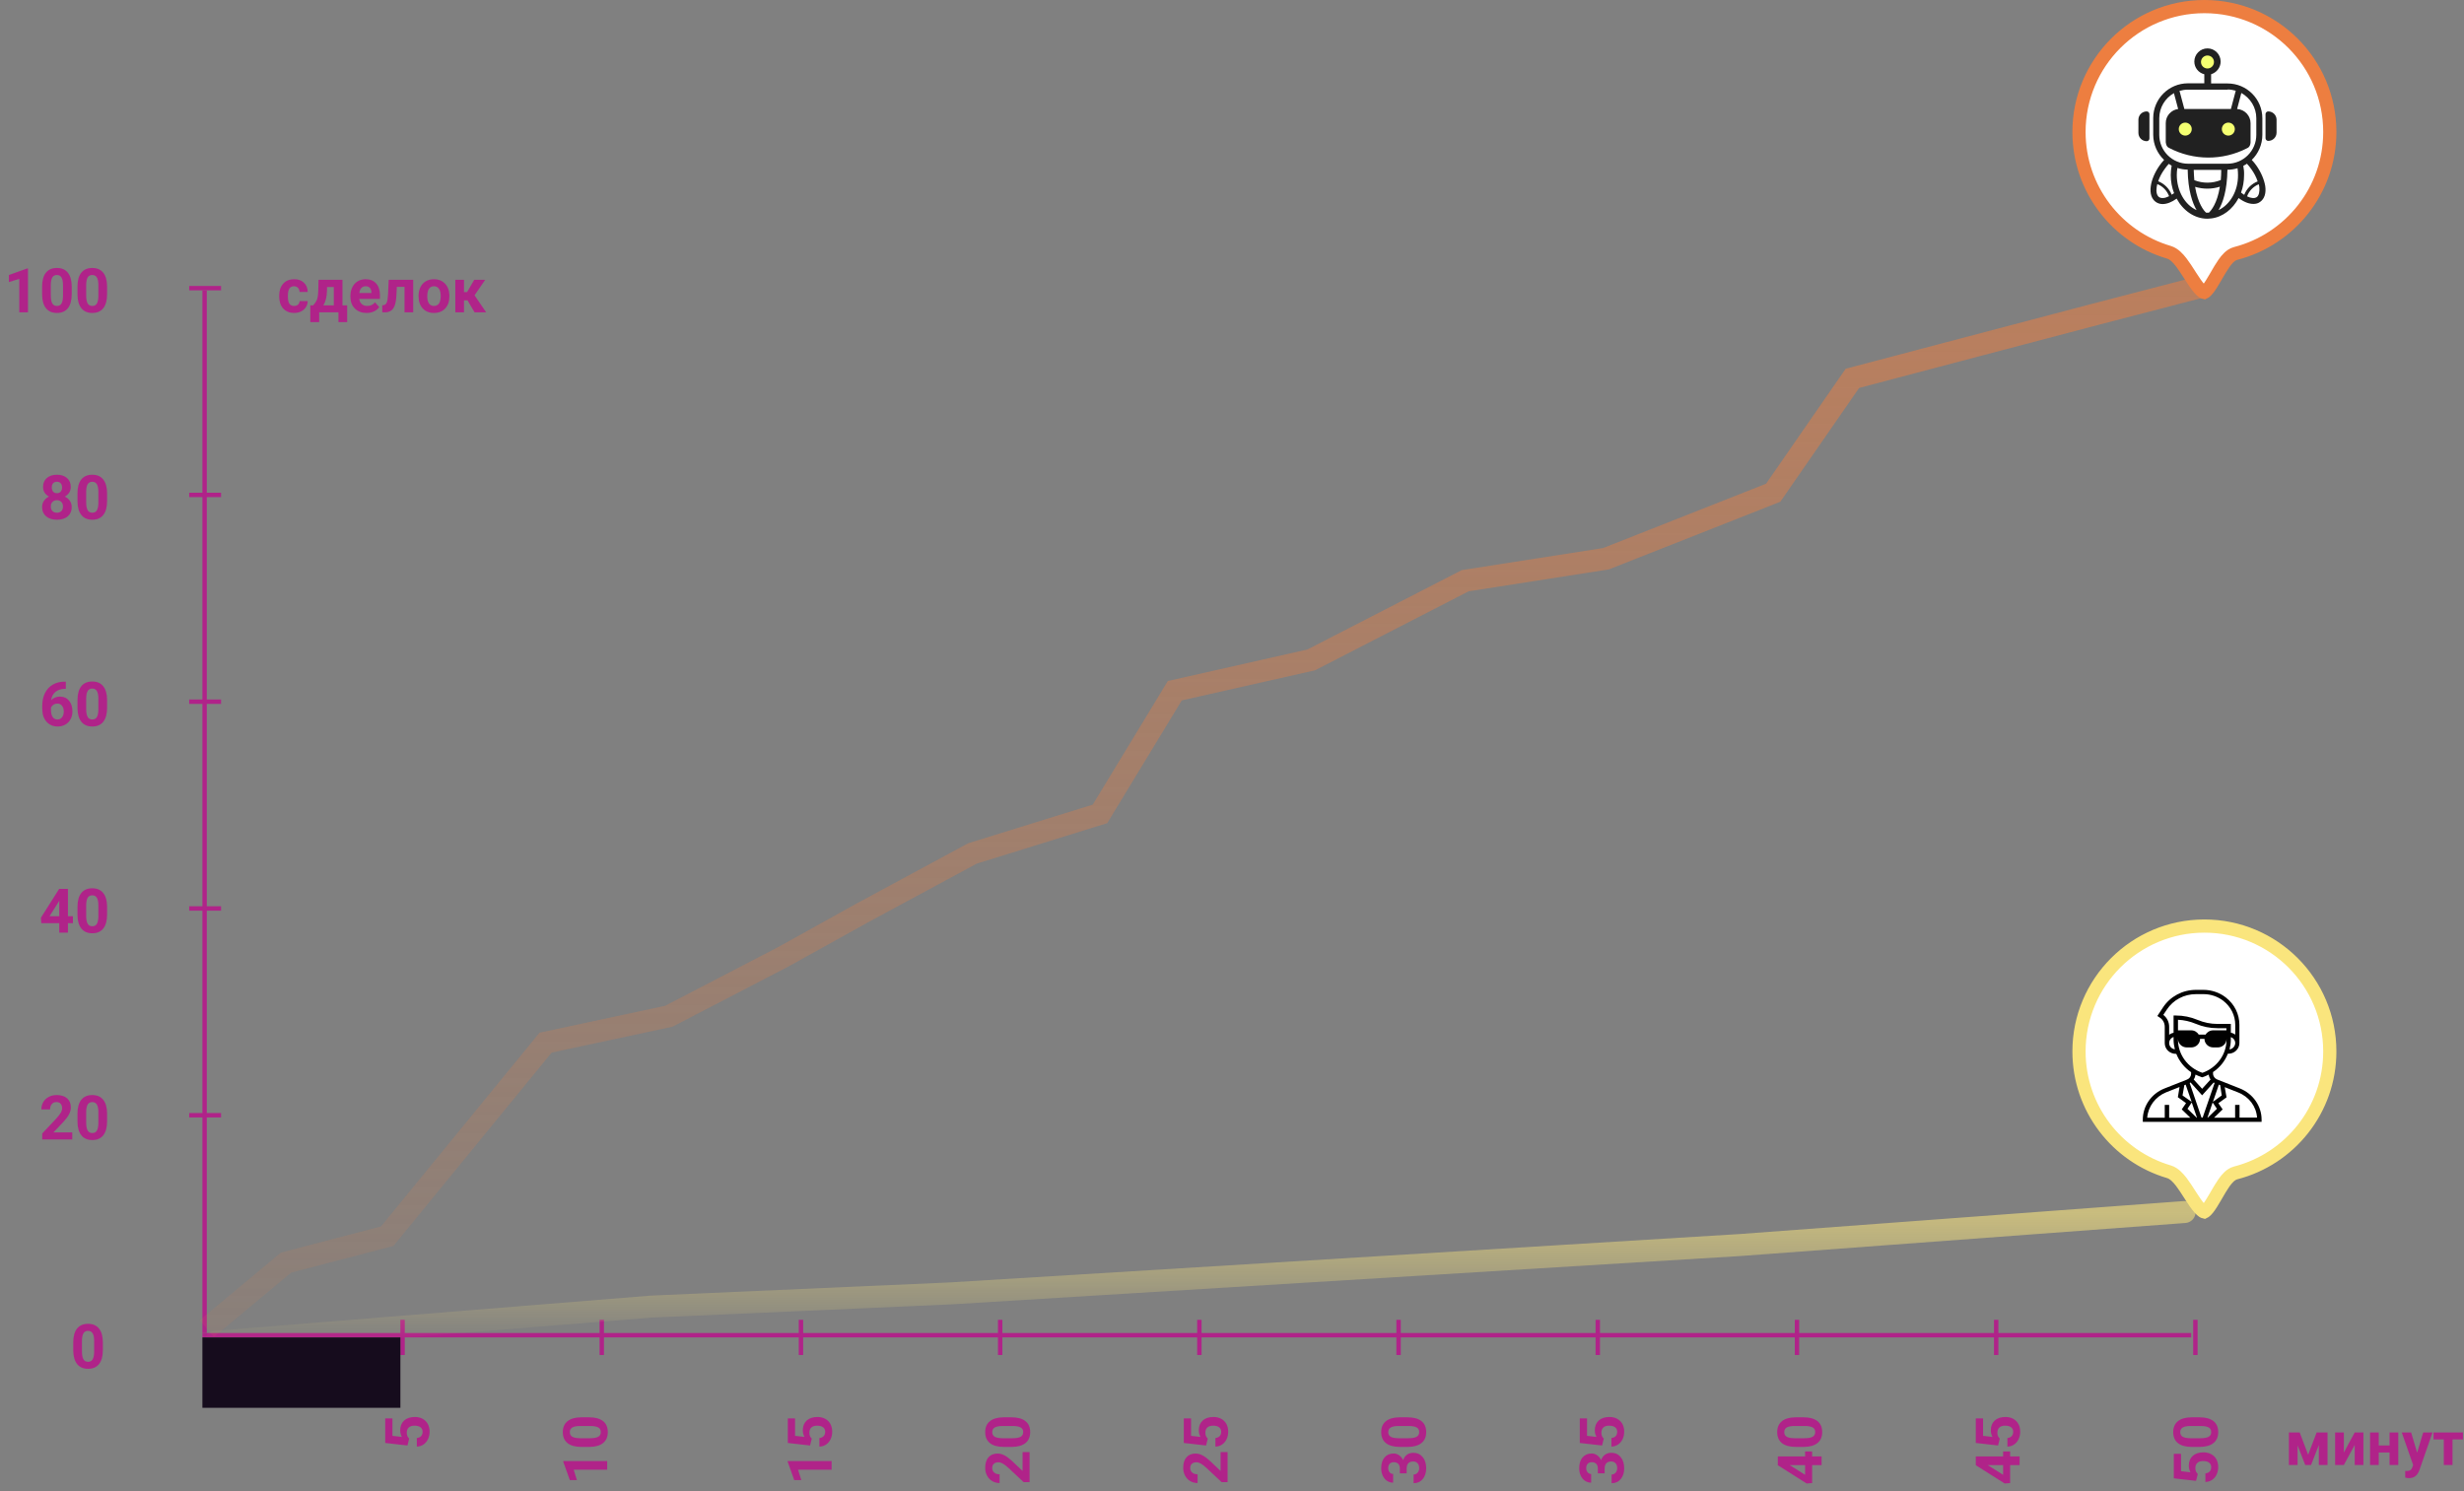 <svg width="560" height="339" viewBox="0 0 560 339" fill="none" xmlns="http://www.w3.org/2000/svg">
<rect x="0" y="0" width="560" height="339" fill="#808080" stroke="none"/>
<line x1="498" y1="303.5" x2="46" y2="303.5" stroke="#B02389"/>
<line x1="46.5" y1="66" x2="46.5" y2="303" stroke="#B02389"/>
<line x1="91.49" y1="300" x2="91.49" y2="308" stroke="#B02389"/>
<line x1="43" y1="253.5" x2="50.244" y2="253.5" stroke="#B02389"/>
<line x1="43" y1="206.5" x2="50.244" y2="206.5" stroke="#B02389"/>
<line x1="43" y1="159.5" x2="50.244" y2="159.5" stroke="#B02389"/>
<line x1="43" y1="112.5" x2="50.244" y2="112.5" stroke="#B02389"/>
<line x1="43" y1="65.5" x2="50.244" y2="65.5" stroke="#B02389"/>
<line x1="136.764" y1="300" x2="136.764" y2="308" stroke="#B02389"/>
<line x1="182.037" y1="300" x2="182.037" y2="308" stroke="#B02389"/>
<line x1="227.311" y1="300" x2="227.311" y2="308" stroke="#B02389"/>
<line x1="272.584" y1="300" x2="272.584" y2="308" stroke="#B02389"/>
<line x1="317.858" y1="300" x2="317.858" y2="308" stroke="#B02389"/>
<line x1="363.132" y1="300" x2="363.132" y2="308" stroke="#B02389"/>
<line x1="408.406" y1="300" x2="408.406" y2="308" stroke="#B02389"/>
<line x1="453.679" y1="300" x2="453.679" y2="308" stroke="#B02389"/>
<line x1="498.953" y1="300" x2="498.953" y2="308" stroke="#B02389"/>
<path d="M23.376 306.885C23.376 308.261 23.091 309.314 22.521 310.043C21.952 310.772 21.118 311.137 20.02 311.137C18.935 311.137 18.105 310.779 17.531 310.063C16.957 309.348 16.663 308.323 16.649 306.987V305.155C16.649 303.765 16.936 302.71 17.511 301.99C18.09 301.27 18.921 300.91 20.006 300.91C21.09 300.91 21.92 301.268 22.494 301.983C23.068 302.694 23.362 303.717 23.376 305.053V306.885ZM21.4 304.875C21.4 304.05 21.287 303.451 21.059 303.077C20.835 302.699 20.484 302.51 20.006 302.51C19.541 302.51 19.197 302.69 18.974 303.05C18.755 303.405 18.639 303.964 18.625 304.725V307.145C18.625 307.956 18.734 308.56 18.953 308.956C19.176 309.348 19.532 309.544 20.02 309.544C20.503 309.544 20.851 309.355 21.065 308.977C21.28 308.598 21.391 308.02 21.4 307.24V304.875Z" fill="#B02389"/>
<path d="M16.421 259H9.599V257.646L12.818 254.215C13.26 253.732 13.586 253.31 13.796 252.95C14.01 252.59 14.117 252.248 14.117 251.925C14.117 251.483 14.005 251.136 13.782 250.886C13.559 250.631 13.24 250.503 12.825 250.503C12.379 250.503 12.025 250.658 11.766 250.968C11.51 251.273 11.383 251.676 11.383 252.178H9.4C9.4 251.572 9.544 251.018 9.831 250.517C10.123 250.015 10.533 249.623 11.062 249.341C11.59 249.054 12.19 248.91 12.859 248.91C13.885 248.91 14.68 249.156 15.245 249.648C15.815 250.141 16.1 250.836 16.1 251.733C16.1 252.226 15.972 252.727 15.717 253.237C15.462 253.748 15.024 254.342 14.404 255.021L12.142 257.407H16.421V259ZM24.337 254.885C24.337 256.261 24.052 257.314 23.482 258.043C22.913 258.772 22.079 259.137 20.98 259.137C19.896 259.137 19.066 258.779 18.492 258.063C17.918 257.348 17.624 256.323 17.61 254.987V253.155C17.61 251.765 17.898 250.71 18.472 249.99C19.05 249.27 19.882 248.91 20.967 248.91C22.051 248.91 22.881 249.268 23.455 249.983C24.029 250.694 24.323 251.717 24.337 253.053V254.885ZM22.361 252.875C22.361 252.05 22.247 251.451 22.02 251.077C21.796 250.699 21.445 250.51 20.967 250.51C20.502 250.51 20.158 250.69 19.935 251.05C19.716 251.405 19.6 251.964 19.586 252.725V255.145C19.586 255.956 19.695 256.56 19.914 256.956C20.137 257.348 20.493 257.544 20.98 257.544C21.463 257.544 21.812 257.355 22.026 256.977C22.241 256.598 22.352 256.02 22.361 255.24V252.875Z" fill="#B02389"/>
<path d="M92.606 328.568L87.547 327.994L87.547 322.416L89.194 322.416L89.194 326.374L91.334 326.62C91.083 326.151 90.958 325.652 90.958 325.123C90.958 324.175 91.252 323.432 91.84 322.895C92.428 322.357 93.25 322.088 94.308 322.088C94.95 322.088 95.527 322.225 96.037 322.498C96.543 322.767 96.937 323.154 97.22 323.66C97.498 324.166 97.637 324.763 97.637 325.451C97.637 326.053 97.516 326.611 97.274 327.126C97.028 327.641 96.684 328.049 96.242 328.35C95.8 328.646 95.296 328.803 94.731 328.821L94.731 326.866C95.146 326.825 95.47 326.682 95.702 326.436C95.93 326.185 96.044 325.859 96.044 325.458C96.044 325.011 95.884 324.667 95.565 324.426C95.242 324.184 94.786 324.063 94.198 324.063C93.633 324.063 93.2 324.202 92.899 324.48C92.599 324.758 92.448 325.153 92.448 325.663C92.448 326.132 92.571 326.513 92.817 326.805L92.995 326.996L92.606 328.568Z" fill="#B02389"/>
<path d="M138 332.103L138 334.078L130.385 334.078L131.116 336.437L129.51 336.437L128.033 332.314L128.033 332.103L138 332.103ZM133.885 322.163C135.261 322.163 136.314 322.448 137.043 323.018C137.772 323.587 138.137 324.421 138.137 325.52C138.137 326.604 137.779 327.434 137.063 328.008C136.348 328.582 135.323 328.876 133.987 328.89L132.155 328.89C130.765 328.89 129.71 328.603 128.99 328.028C128.27 327.45 127.91 326.618 127.91 325.533C127.91 324.449 128.268 323.619 128.983 323.045C129.694 322.471 130.717 322.177 132.053 322.163L133.885 322.163ZM131.875 324.139C131.05 324.139 130.451 324.253 130.077 324.48C129.699 324.704 129.51 325.055 129.51 325.533C129.51 325.998 129.69 326.342 130.05 326.565C130.405 326.784 130.964 326.9 131.725 326.914L134.145 326.914C134.956 326.914 135.56 326.805 135.956 326.586C136.348 326.363 136.544 326.007 136.544 325.52C136.544 325.036 136.355 324.688 135.977 324.474C135.598 324.259 135.02 324.148 134.24 324.139L131.875 324.139Z" fill="#B02389"/>
<path d="M189 332.103L189 334.078L181.385 334.078L182.116 336.437L180.51 336.437L179.033 332.314L179.033 332.103L189 332.103ZM184.105 328.568L179.047 327.994L179.047 322.416L180.694 322.416L180.694 326.374L182.834 326.62C182.583 326.151 182.458 325.652 182.458 325.123C182.458 324.175 182.752 323.432 183.34 322.895C183.928 322.357 184.75 322.088 185.808 322.088C186.45 322.088 187.027 322.225 187.537 322.498C188.043 322.767 188.437 323.154 188.72 323.66C188.998 324.166 189.137 324.763 189.137 325.451C189.137 326.053 189.016 326.611 188.774 327.126C188.528 327.641 188.184 328.049 187.742 328.35C187.3 328.646 186.797 328.803 186.231 328.821L186.231 326.866C186.646 326.825 186.97 326.682 187.202 326.436C187.43 326.185 187.544 325.859 187.544 325.458C187.544 325.011 187.384 324.667 187.065 324.426C186.742 324.184 186.286 324.063 185.698 324.063C185.133 324.063 184.7 324.202 184.399 324.48C184.099 324.758 183.948 325.153 183.948 325.663C183.948 326.132 184.071 326.513 184.317 326.805L184.495 326.996L184.105 328.568Z" fill="#B02389"/>
<path d="M234 330.079L234 336.901L232.646 336.901L229.215 333.682C228.732 333.24 228.31 332.914 227.95 332.704C227.59 332.49 227.248 332.383 226.925 332.383C226.483 332.383 226.136 332.494 225.886 332.718C225.631 332.941 225.503 333.26 225.503 333.675C225.503 334.121 225.658 334.475 225.968 334.734C226.273 334.99 226.676 335.117 227.178 335.117L227.178 337.1C226.572 337.1 226.018 336.956 225.517 336.669C225.015 336.377 224.623 335.967 224.341 335.438C224.054 334.91 223.91 334.311 223.91 333.641C223.91 332.615 224.156 331.82 224.648 331.255C225.141 330.685 225.836 330.4 226.733 330.4C227.226 330.4 227.727 330.528 228.237 330.783C228.748 331.038 229.342 331.476 230.021 332.096L232.407 334.358L232.407 330.079L234 330.079ZM229.885 322.163C231.261 322.163 232.314 322.448 233.043 323.018C233.772 323.587 234.137 324.421 234.137 325.52C234.137 326.604 233.779 327.434 233.063 328.008C232.348 328.582 231.323 328.876 229.987 328.89L228.155 328.89C226.765 328.89 225.71 328.603 224.99 328.028C224.27 327.45 223.91 326.618 223.91 325.533C223.91 324.449 224.268 323.619 224.983 323.045C225.694 322.471 226.717 322.177 228.053 322.163L229.885 322.163ZM227.875 324.139C227.05 324.139 226.451 324.253 226.077 324.48C225.699 324.704 225.51 325.055 225.51 325.533C225.51 325.998 225.69 326.342 226.05 326.565C226.405 326.784 226.964 326.9 227.725 326.914L230.145 326.914C230.956 326.914 231.56 326.805 231.956 326.586C232.348 326.363 232.544 326.007 232.544 325.52C232.544 325.036 232.355 324.688 231.977 324.474C231.598 324.259 231.02 324.148 230.24 324.139L227.875 324.139Z" fill="#B02389"/>
<path d="M279 330.079L279 336.901L277.646 336.901L274.215 333.682C273.732 333.24 273.31 332.914 272.95 332.704C272.59 332.49 272.248 332.383 271.925 332.383C271.483 332.383 271.136 332.494 270.886 332.718C270.631 332.941 270.503 333.26 270.503 333.675C270.503 334.121 270.658 334.475 270.968 334.734C271.273 334.99 271.676 335.117 272.178 335.117L272.178 337.1C271.572 337.1 271.018 336.956 270.517 336.669C270.015 336.377 269.623 335.967 269.341 335.438C269.054 334.91 268.91 334.311 268.91 333.641C268.91 332.615 269.156 331.82 269.648 331.255C270.141 330.685 270.836 330.4 271.733 330.4C272.226 330.4 272.727 330.528 273.237 330.783C273.748 331.038 274.342 331.476 275.021 332.096L277.407 334.358L277.407 330.079L279 330.079ZM274.105 328.568L269.047 327.994L269.047 322.416L270.694 322.416L270.694 326.374L272.834 326.62C272.583 326.151 272.458 325.652 272.458 325.123C272.458 324.175 272.752 323.432 273.34 322.895C273.928 322.357 274.75 322.088 275.808 322.088C276.45 322.088 277.027 322.225 277.537 322.498C278.043 322.767 278.437 323.154 278.72 323.66C278.998 324.166 279.137 324.763 279.137 325.451C279.137 326.053 279.016 326.611 278.774 327.126C278.528 327.641 278.184 328.049 277.742 328.35C277.3 328.646 276.797 328.803 276.231 328.821L276.231 326.866C276.646 326.825 276.97 326.682 277.202 326.436C277.43 326.185 277.544 325.859 277.544 325.458C277.544 325.011 277.384 324.667 277.065 324.426C276.742 324.184 276.286 324.063 275.698 324.063C275.133 324.063 274.7 324.202 274.399 324.48C274.099 324.758 273.948 325.153 273.948 325.663C273.948 326.132 274.071 326.513 274.317 326.805L274.495 326.996L274.105 328.568Z" fill="#B02389"/>
<path d="M318.148 334.892L318.148 333.839C318.148 333.338 318.023 332.966 317.772 332.725C317.522 332.483 317.189 332.362 316.774 332.362C316.373 332.362 316.061 332.483 315.838 332.725C315.615 332.962 315.503 333.29 315.503 333.709C315.503 334.087 315.608 334.404 315.817 334.659C316.022 334.914 316.291 335.042 316.624 335.042L316.624 337.018C316.104 337.018 315.64 336.879 315.229 336.601C314.815 336.318 314.491 335.926 314.259 335.425C314.026 334.919 313.91 334.363 313.91 333.757C313.91 332.704 314.163 331.879 314.669 331.282C315.17 330.685 315.863 330.387 316.747 330.387C317.203 330.387 317.622 330.526 318.005 330.804C318.388 331.082 318.682 331.446 318.887 331.897C319.087 331.337 319.388 330.92 319.789 330.646C320.19 330.368 320.664 330.229 321.211 330.229C322.095 330.229 322.804 330.553 323.337 331.2C323.87 331.843 324.137 332.695 324.137 333.757C324.137 334.75 323.875 335.564 323.351 336.197C322.826 336.826 322.134 337.141 321.272 337.141L321.272 335.165C321.646 335.165 321.951 335.026 322.188 334.748C322.425 334.465 322.544 334.119 322.544 333.709C322.544 333.24 322.421 332.873 322.175 332.608C321.924 332.34 321.594 332.205 321.184 332.205C320.19 332.205 319.693 332.752 319.693 333.846L319.693 334.892L318.148 334.892ZM319.885 322.163C321.261 322.163 322.314 322.448 323.043 323.018C323.772 323.587 324.137 324.421 324.137 325.52C324.137 326.604 323.779 327.434 323.063 328.008C322.348 328.582 321.323 328.876 319.987 328.89L318.155 328.89C316.765 328.89 315.71 328.603 314.99 328.028C314.27 327.45 313.91 326.618 313.91 325.533C313.91 324.449 314.268 323.619 314.983 323.045C315.694 322.471 316.717 322.177 318.053 322.163L319.885 322.163ZM317.875 324.139C317.05 324.139 316.451 324.253 316.077 324.48C315.699 324.704 315.51 325.055 315.51 325.533C315.51 325.998 315.69 326.342 316.05 326.565C316.405 326.784 316.964 326.9 317.725 326.914L320.145 326.914C320.956 326.914 321.56 326.805 321.956 326.586C322.348 326.363 322.544 326.007 322.544 325.52C322.544 325.036 322.355 324.688 321.977 324.474C321.598 324.259 321.02 324.148 320.24 324.139L317.875 324.139Z" fill="#B02389"/>
<path d="M363.148 334.892L363.148 333.839C363.148 333.338 363.023 332.966 362.772 332.725C362.522 332.483 362.189 332.362 361.774 332.362C361.373 332.362 361.061 332.483 360.838 332.725C360.615 332.962 360.503 333.29 360.503 333.709C360.503 334.087 360.608 334.404 360.817 334.659C361.022 334.914 361.291 335.042 361.624 335.042L361.624 337.018C361.104 337.018 360.64 336.879 360.229 336.601C359.815 336.318 359.491 335.926 359.259 335.425C359.026 334.919 358.91 334.363 358.91 333.757C358.91 332.704 359.163 331.879 359.669 331.282C360.17 330.685 360.863 330.387 361.747 330.387C362.203 330.387 362.622 330.526 363.005 330.804C363.388 331.082 363.682 331.446 363.887 331.897C364.087 331.337 364.388 330.92 364.789 330.646C365.19 330.368 365.664 330.229 366.211 330.229C367.095 330.229 367.804 330.553 368.337 331.2C368.87 331.843 369.137 332.695 369.137 333.757C369.137 334.75 368.875 335.564 368.351 336.197C367.826 336.826 367.134 337.141 366.272 337.141L366.272 335.165C366.646 335.165 366.951 335.026 367.188 334.748C367.425 334.465 367.544 334.119 367.544 333.709C367.544 333.24 367.421 332.873 367.175 332.608C366.924 332.34 366.594 332.205 366.184 332.205C365.19 332.205 364.693 332.752 364.693 333.846L364.693 334.892L363.148 334.892ZM364.105 328.568L359.047 327.994L359.047 322.416L360.694 322.416L360.694 326.374L362.834 326.62C362.583 326.151 362.458 325.652 362.458 325.123C362.458 324.175 362.752 323.432 363.34 322.895C363.928 322.357 364.75 322.088 365.808 322.088C366.45 322.088 367.027 322.225 367.537 322.498C368.043 322.767 368.437 323.154 368.72 323.66C368.998 324.166 369.137 324.763 369.137 325.451C369.137 326.053 369.016 326.611 368.774 327.126C368.528 327.641 368.184 328.049 367.742 328.35C367.3 328.646 366.797 328.803 366.231 328.821L366.231 326.866C366.646 326.825 366.97 326.682 367.202 326.436C367.43 326.185 367.544 325.859 367.544 325.458C367.544 325.011 367.384 324.667 367.065 324.426C366.742 324.184 366.286 324.063 365.698 324.063C365.133 324.063 364.7 324.202 364.399 324.48C364.099 324.758 363.948 325.153 363.948 325.663C363.948 326.132 364.071 326.513 364.317 326.805L364.495 326.996L364.105 328.568Z" fill="#B02389"/>
<path d="M410.254 331.057L410.254 329.929L411.847 329.929L411.847 331.057L414 331.057L414 333.032L411.847 333.032L411.847 337.113L410.603 337.202L404.047 333.053L404.047 331.057L410.254 331.057ZM410.254 335.233L410.254 333.032L406.74 333.032L406.966 333.162L410.254 335.233ZM409.885 322.163C411.261 322.163 412.314 322.448 413.043 323.018C413.772 323.587 414.137 324.421 414.137 325.52C414.137 326.604 413.779 327.434 413.063 328.008C412.348 328.582 411.323 328.876 409.987 328.89L408.155 328.89C406.765 328.89 405.71 328.603 404.99 328.028C404.27 327.45 403.91 326.618 403.91 325.533C403.91 324.449 404.268 323.619 404.983 323.045C405.694 322.471 406.717 322.177 408.053 322.163L409.885 322.163ZM407.875 324.139C407.05 324.139 406.451 324.253 406.077 324.48C405.699 324.704 405.51 325.055 405.51 325.533C405.51 325.998 405.69 326.342 406.05 326.565C406.405 326.784 406.964 326.9 407.725 326.914L410.145 326.914C410.956 326.914 411.56 326.805 411.956 326.586C412.348 326.363 412.544 326.007 412.544 325.52C412.544 325.036 412.355 324.688 411.977 324.474C411.598 324.259 411.02 324.148 410.24 324.139L407.875 324.139Z" fill="#B02389"/>
<path d="M455.254 331.057L455.254 329.929L456.847 329.929L456.847 331.057L459 331.057L459 333.032L456.847 333.032L456.847 337.113L455.603 337.202L449.047 333.053L449.047 331.057L455.254 331.057ZM455.254 335.233L455.254 333.032L451.74 333.032L451.966 333.162L455.254 335.233ZM454.105 328.568L449.047 327.994L449.047 322.416L450.694 322.416L450.694 326.374L452.834 326.62C452.583 326.151 452.458 325.652 452.458 325.123C452.458 324.175 452.752 323.432 453.34 322.895C453.928 322.357 454.75 322.088 455.808 322.088C456.45 322.088 457.027 322.225 457.537 322.498C458.043 322.767 458.437 323.154 458.72 323.66C458.998 324.166 459.137 324.763 459.137 325.451C459.137 326.053 459.016 326.611 458.774 327.126C458.528 327.641 458.184 328.049 457.742 328.35C457.3 328.646 456.797 328.803 456.231 328.821L456.231 326.866C456.646 326.825 456.97 326.682 457.202 326.436C457.43 326.185 457.544 325.859 457.544 325.458C457.544 325.011 457.384 324.667 457.065 324.426C456.742 324.184 456.286 324.063 455.698 324.063C455.133 324.063 454.7 324.202 454.399 324.48C454.099 324.758 453.948 325.153 453.948 325.663C453.948 326.132 454.071 326.513 454.317 326.805L454.495 326.996L454.105 328.568Z" fill="#B02389"/>
<path d="M499.105 336.607L494.047 336.033L494.047 330.455L495.694 330.455L495.694 334.413L497.834 334.659C497.583 334.19 497.458 333.691 497.458 333.162C497.458 332.214 497.752 331.471 498.34 330.934C498.928 330.396 499.75 330.127 500.808 330.127C501.45 330.127 502.027 330.264 502.537 330.537C503.043 330.806 503.437 331.193 503.72 331.699C503.998 332.205 504.137 332.802 504.137 333.49C504.137 334.092 504.016 334.65 503.774 335.165C503.528 335.68 503.184 336.088 502.742 336.389C502.3 336.685 501.797 336.842 501.231 336.86L501.231 334.905C501.646 334.864 501.97 334.721 502.202 334.475C502.43 334.224 502.544 333.898 502.544 333.497C502.544 333.05 502.384 332.706 502.065 332.465C501.742 332.223 501.286 332.103 500.698 332.103C500.133 332.103 499.7 332.242 499.399 332.52C499.099 332.798 498.948 333.192 498.948 333.702C498.948 334.172 499.071 334.552 499.317 334.844L499.495 335.035L499.105 336.607ZM499.885 322.163C501.261 322.163 502.314 322.448 503.043 323.018C503.772 323.587 504.137 324.421 504.137 325.52C504.137 326.604 503.779 327.434 503.063 328.008C502.348 328.582 501.323 328.876 499.987 328.89L498.155 328.89C496.765 328.89 495.71 328.603 494.99 328.028C494.27 327.45 493.91 326.618 493.91 325.533C493.91 324.449 494.268 323.619 494.983 323.045C495.694 322.471 496.717 322.177 498.053 322.163L499.885 322.163ZM497.875 324.139C497.05 324.139 496.451 324.253 496.077 324.48C495.699 324.704 495.51 325.055 495.51 325.533C495.51 325.998 495.69 326.342 496.05 326.565C496.405 326.784 496.964 326.9 497.725 326.914L500.145 326.914C500.956 326.914 501.56 326.805 501.956 326.586C502.348 326.363 502.544 326.007 502.544 325.52C502.544 325.036 502.355 324.688 501.977 324.474C501.598 324.259 501.02 324.148 500.24 324.139L497.875 324.139Z" fill="#B02389"/>
<path d="M524.576 330.669L526.511 325.604H528.985V333H527.01V328.461L525.239 333H523.913L522.177 328.536V333H520.201V325.604H522.655L524.576 330.669ZM535.165 325.604H537.141V333H535.165V328.434L532.69 333H530.708V325.604H532.69V330.163L535.165 325.604ZM545.063 333H543.081V330.156H540.627V333H538.651V325.604H540.627V328.57H543.081V325.604H545.063V333ZM549.356 330.204L550.724 325.604H552.843L549.869 334.148L549.705 334.538C549.263 335.504 548.534 335.987 547.518 335.987C547.23 335.987 546.939 335.944 546.643 335.857V334.36L546.943 334.367C547.317 334.367 547.595 334.31 547.777 334.196C547.964 334.082 548.11 333.893 548.215 333.629L548.447 333.021L545.856 325.604H547.982L549.356 330.204ZM559.761 327.189H557.389V333H555.406V327.189H553.075V325.604H559.761V327.189Z" fill="#B02389"/>
<path d="M66.835 69.544C67.2 69.544 67.496 69.444 67.724 69.243C67.951 69.043 68.07 68.776 68.079 68.443H69.932C69.927 68.945 69.79 69.405 69.522 69.824C69.253 70.239 68.883 70.562 68.414 70.795C67.949 71.023 67.434 71.137 66.869 71.137C65.812 71.137 64.978 70.802 64.367 70.132C63.757 69.457 63.451 68.528 63.451 67.343V67.213C63.451 66.074 63.754 65.164 64.36 64.485C64.966 63.806 65.798 63.467 66.856 63.467C67.781 63.467 68.521 63.731 69.077 64.26C69.638 64.784 69.922 65.483 69.932 66.358H68.079C68.07 65.976 67.951 65.666 67.724 65.429C67.496 65.187 67.195 65.066 66.821 65.066C66.361 65.066 66.012 65.235 65.775 65.572C65.543 65.905 65.427 66.447 65.427 67.199V67.404C65.427 68.165 65.543 68.712 65.775 69.045C66.008 69.378 66.361 69.544 66.835 69.544ZM71.162 69.407C71.609 68.933 71.912 68.464 72.071 67.999C72.231 67.534 72.32 66.876 72.338 66.023L72.393 63.603H77.834V69.407H78.9V73.222H76.925V71H72.543V73.222H70.526V69.407H71.162ZM73.493 69.407H75.865V65.237H74.327L74.314 66.126C74.272 67.484 73.999 68.578 73.493 69.407ZM83.31 71.137C82.225 71.137 81.341 70.804 80.657 70.139C79.978 69.473 79.639 68.587 79.639 67.48V67.288C79.639 66.545 79.782 65.882 80.069 65.299C80.356 64.711 80.762 64.26 81.286 63.945C81.815 63.626 82.416 63.467 83.091 63.467C84.103 63.467 84.898 63.786 85.477 64.424C86.06 65.062 86.352 65.966 86.352 67.138V67.944H81.642C81.705 68.427 81.897 68.815 82.216 69.106C82.539 69.398 82.947 69.544 83.439 69.544C84.201 69.544 84.795 69.268 85.224 68.717L86.194 69.804C85.898 70.223 85.497 70.551 84.991 70.788C84.485 71.02 83.925 71.137 83.31 71.137ZM83.084 65.066C82.692 65.066 82.373 65.199 82.127 65.463C81.885 65.727 81.731 66.106 81.662 66.598H84.41V66.44C84.401 66.003 84.283 65.666 84.055 65.429C83.827 65.187 83.503 65.066 83.084 65.066ZM93.912 63.603V71H91.936V65.203H90.193L90.07 67.486C89.993 68.703 89.754 69.59 89.353 70.145C88.951 70.701 88.355 70.986 87.561 71H86.892L86.871 69.394L87.117 69.373C87.473 69.346 87.732 69.136 87.897 68.744C88.061 68.352 88.163 67.685 88.204 66.741L88.341 63.603H93.912ZM95.129 67.233C95.129 66.5 95.27 65.846 95.553 65.272C95.835 64.697 96.241 64.253 96.769 63.938C97.303 63.624 97.92 63.467 98.622 63.467C99.62 63.467 100.434 63.772 101.062 64.383C101.696 64.993 102.049 65.823 102.122 66.871L102.136 67.377C102.136 68.512 101.819 69.423 101.186 70.111C100.552 70.795 99.702 71.137 98.636 71.137C97.569 71.137 96.717 70.795 96.079 70.111C95.446 69.428 95.129 68.498 95.129 67.322V67.233ZM97.105 67.377C97.105 68.079 97.237 68.617 97.501 68.99C97.765 69.359 98.144 69.544 98.636 69.544C99.114 69.544 99.488 69.362 99.757 68.997C100.026 68.628 100.16 68.04 100.16 67.233C100.16 66.545 100.026 66.012 99.757 65.634C99.488 65.255 99.11 65.066 98.622 65.066C98.139 65.066 97.765 65.255 97.501 65.634C97.237 66.007 97.105 66.588 97.105 67.377ZM106.251 68.272H105.458V71H103.482V63.603H105.458V66.386H106.162L107.775 63.603H110.271L107.851 67.124L110.496 71H107.864L106.251 68.272Z" fill="#B02389"/>
<path d="M15.443 208.254H16.571V209.847H15.443V212H13.468V209.847H9.387L9.298 208.603L13.447 202.047H15.443V208.254ZM11.267 208.254H13.468V204.74L13.338 204.966L11.267 208.254ZM24.337 207.885C24.337 209.261 24.052 210.314 23.482 211.043C22.913 211.772 22.079 212.137 20.98 212.137C19.896 212.137 19.066 211.779 18.492 211.063C17.918 210.348 17.624 209.323 17.61 207.987V206.155C17.61 204.765 17.898 203.71 18.472 202.99C19.05 202.27 19.882 201.91 20.967 201.91C22.051 201.91 22.881 202.268 23.455 202.983C24.029 203.694 24.323 204.717 24.337 206.053V207.885ZM22.361 205.875C22.361 205.05 22.247 204.451 22.02 204.077C21.796 203.699 21.445 203.51 20.967 203.51C20.502 203.51 20.158 203.69 19.935 204.05C19.716 204.405 19.6 204.964 19.586 205.725V208.145C19.586 208.956 19.695 209.56 19.914 209.956C20.137 210.348 20.493 210.544 20.98 210.544C21.463 210.544 21.812 210.355 22.026 209.977C22.241 209.598 22.352 209.02 22.361 208.24V205.875Z" fill="#B02389"/>
<path d="M14.958 154.944V156.571H14.767C13.873 156.585 13.153 156.817 12.606 157.269C12.064 157.72 11.738 158.346 11.629 159.148C12.158 158.611 12.825 158.342 13.632 158.342C14.498 158.342 15.186 158.652 15.696 159.271C16.207 159.891 16.462 160.707 16.462 161.719C16.462 162.366 16.321 162.951 16.038 163.476C15.76 164 15.364 164.408 14.849 164.699C14.338 164.991 13.759 165.137 13.112 165.137C12.064 165.137 11.216 164.772 10.569 164.043C9.927 163.314 9.605 162.341 9.605 161.124V160.413C9.605 159.333 9.808 158.381 10.214 157.556C10.624 156.726 11.21 156.086 11.971 155.635C12.736 155.179 13.623 154.949 14.63 154.944H14.958ZM13.03 159.928C12.711 159.928 12.422 160.012 12.162 160.181C11.902 160.345 11.711 160.563 11.588 160.837V161.438C11.588 162.099 11.718 162.617 11.977 162.99C12.237 163.359 12.602 163.544 13.071 163.544C13.495 163.544 13.837 163.378 14.097 163.045C14.361 162.708 14.493 162.272 14.493 161.739C14.493 161.197 14.361 160.759 14.097 160.427C13.832 160.094 13.477 159.928 13.03 159.928ZM24.337 160.885C24.337 162.261 24.052 163.314 23.482 164.043C22.913 164.772 22.079 165.137 20.98 165.137C19.896 165.137 19.066 164.779 18.492 164.063C17.918 163.348 17.624 162.323 17.61 160.987V159.155C17.61 157.765 17.898 156.71 18.472 155.99C19.05 155.27 19.882 154.91 20.967 154.91C22.051 154.91 22.881 155.268 23.455 155.983C24.029 156.694 24.323 157.717 24.337 159.053V160.885ZM22.361 158.875C22.361 158.05 22.247 157.451 22.02 157.077C21.796 156.699 21.445 156.51 20.967 156.51C20.502 156.51 20.158 156.69 19.935 157.05C19.716 157.405 19.6 157.964 19.586 158.725V161.145C19.586 161.956 19.695 162.56 19.914 162.956C20.137 163.348 20.493 163.544 20.98 163.544C21.463 163.544 21.812 163.355 22.026 162.977C22.241 162.598 22.352 162.02 22.361 161.24V158.875Z" fill="#B02389"/>
<path d="M16.086 110.692C16.086 111.175 15.965 111.604 15.724 111.978C15.482 112.351 15.149 112.65 14.726 112.873C15.209 113.105 15.591 113.427 15.874 113.837C16.157 114.243 16.298 114.721 16.298 115.272C16.298 116.157 15.997 116.856 15.396 117.371C14.794 117.882 13.976 118.137 12.941 118.137C11.907 118.137 11.087 117.879 10.48 117.364C9.874 116.849 9.571 116.152 9.571 115.272C9.571 114.721 9.713 114.24 9.995 113.83C10.278 113.42 10.658 113.101 11.137 112.873C10.713 112.65 10.38 112.351 10.139 111.978C9.902 111.604 9.783 111.175 9.783 110.692C9.783 109.845 10.066 109.17 10.631 108.669C11.196 108.163 11.964 107.91 12.935 107.91C13.901 107.91 14.666 108.161 15.231 108.662C15.801 109.159 16.086 109.836 16.086 110.692ZM14.315 115.129C14.315 114.696 14.19 114.35 13.94 114.09C13.689 113.83 13.352 113.7 12.928 113.7C12.508 113.7 12.174 113.83 11.923 114.09C11.672 114.345 11.547 114.691 11.547 115.129C11.547 115.553 11.67 115.895 11.916 116.154C12.162 116.414 12.504 116.544 12.941 116.544C13.37 116.544 13.705 116.419 13.946 116.168C14.192 115.917 14.315 115.571 14.315 115.129ZM14.11 110.788C14.11 110.401 14.008 110.091 13.803 109.858C13.598 109.621 13.308 109.503 12.935 109.503C12.565 109.503 12.278 109.617 12.073 109.845C11.868 110.073 11.766 110.387 11.766 110.788C11.766 111.185 11.868 111.504 12.073 111.745C12.278 111.987 12.568 112.107 12.941 112.107C13.315 112.107 13.602 111.987 13.803 111.745C14.008 111.504 14.11 111.185 14.11 110.788ZM24.337 113.885C24.337 115.261 24.052 116.314 23.482 117.043C22.913 117.772 22.079 118.137 20.98 118.137C19.896 118.137 19.066 117.779 18.492 117.063C17.918 116.348 17.624 115.323 17.61 113.987V112.155C17.61 110.765 17.898 109.71 18.472 108.99C19.05 108.27 19.882 107.91 20.967 107.91C22.051 107.91 22.881 108.268 23.455 108.983C24.029 109.694 24.323 110.717 24.337 112.053V113.885ZM22.361 111.875C22.361 111.05 22.247 110.451 22.02 110.077C21.796 109.699 21.445 109.51 20.967 109.51C20.502 109.51 20.158 109.69 19.935 110.05C19.716 110.405 19.6 110.964 19.586 111.725V114.145C19.586 114.956 19.695 115.56 19.914 115.956C20.137 116.348 20.493 116.544 20.98 116.544C21.463 116.544 21.812 116.355 22.026 115.977C22.241 115.598 22.352 115.02 22.361 114.24V111.875Z" fill="#B02389"/>
<path d="M6.358 71H4.383V63.385L2.024 64.116V62.51L6.146 61.033H6.358V71ZM16.298 66.885C16.298 68.261 16.013 69.314 15.443 70.043C14.874 70.772 14.04 71.137 12.941 71.137C11.857 71.137 11.027 70.779 10.453 70.064C9.879 69.348 9.585 68.323 9.571 66.987V65.155C9.571 63.765 9.858 62.71 10.433 61.99C11.011 61.27 11.843 60.91 12.928 60.91C14.012 60.91 14.842 61.268 15.416 61.983C15.99 62.694 16.284 63.717 16.298 65.053V66.885ZM14.322 64.875C14.322 64.05 14.208 63.451 13.98 63.077C13.757 62.699 13.406 62.51 12.928 62.51C12.463 62.51 12.119 62.69 11.896 63.05C11.677 63.405 11.56 63.964 11.547 64.725V67.144C11.547 67.956 11.656 68.56 11.875 68.956C12.098 69.348 12.454 69.544 12.941 69.544C13.425 69.544 13.773 69.355 13.987 68.977C14.201 68.598 14.313 68.019 14.322 67.24V64.875ZM24.337 66.885C24.337 68.261 24.052 69.314 23.482 70.043C22.913 70.772 22.079 71.137 20.98 71.137C19.896 71.137 19.066 70.779 18.492 70.064C17.918 69.348 17.624 68.323 17.61 66.987V65.155C17.61 63.765 17.898 62.71 18.472 61.99C19.05 61.27 19.882 60.91 20.967 60.91C22.051 60.91 22.881 61.268 23.455 61.983C24.029 62.694 24.323 63.717 24.337 65.053V66.885ZM22.361 64.875C22.361 64.05 22.247 63.451 22.02 63.077C21.796 62.699 21.445 62.51 20.967 62.51C20.502 62.51 20.158 62.69 19.935 63.05C19.716 63.405 19.6 63.964 19.586 64.725V67.144C19.586 67.956 19.695 68.56 19.914 68.956C20.137 69.348 20.493 69.544 20.98 69.544C21.463 69.544 21.812 69.355 22.026 68.977C22.241 68.598 22.352 68.019 22.361 67.24V64.875Z" fill="#B02389"/>
<path d="M47 302L65 287L88 281L124 237L152 231L178 217.5L196 207.5L221 194L250 185L267 157L298 150L333 132L365 127L403 112L421 86L476 71.5L501 65" stroke="url(#paint0_linear)" stroke-width="5"/>
<path d="M49 305L148 297L216 294L395.5 283L496.5 275.5" stroke="url(#paint1_linear)" stroke-width="5" stroke-linecap="round"/>
<path d="M529.5 239C529.5 252.278 520.419 263.438 508.126 266.602C507.479 266.769 506.958 267.155 506.565 267.527C506.161 267.909 505.791 268.373 505.456 268.847C504.873 269.672 504.29 270.682 503.745 271.625C503.671 271.753 503.597 271.881 503.525 272.007C502.89 273.101 502.313 274.061 501.76 274.748C501.485 275.088 501.263 275.301 501.097 275.419C501.036 275.463 500.995 275.485 500.971 275.496C500.868 275.474 500.528 275.34 499.918 274.666C499.288 273.967 498.631 272.99 497.915 271.876C497.813 271.718 497.71 271.556 497.606 271.393C497.007 270.458 496.371 269.464 495.739 268.641C495.364 268.152 494.957 267.679 494.519 267.287C494.091 266.902 493.558 266.527 492.924 266.34C481.116 262.858 472.5 251.933 472.5 239C472.5 223.26 485.26 210.5 501 210.5C516.74 210.5 529.5 223.26 529.5 239Z" fill="white" stroke="#FAE57D" stroke-width="3"/>
<g clip-path="url(#clip0)">
<path d="M509.043 247.4L503.908 245.371C503.348 245.143 502.964 244.629 502.964 244.029V243.686C504.498 242.657 505.679 241.2 506.328 239.514H506.446C507.833 239.514 508.954 238.429 508.954 237.086V232.943C508.954 230.514 507.833 228.257 505.885 226.743C504.469 225.629 502.639 225 500.78 225H499.098C496.03 225 493.256 226.486 491.603 228.971L490.305 230.943L490.836 231.286C491.574 231.743 491.987 232.543 491.987 233.4V237.114C491.987 238.457 493.108 239.543 494.495 239.543H494.613C495.292 241.229 496.443 242.686 497.977 243.714V244.057C497.977 244.657 497.623 245.171 497.033 245.4L491.898 247.429C488.948 248.6 487 251.4 487 254.514V255H514V254.514C514 251.4 512.052 248.6 509.043 247.4ZM504.941 249L502.934 250.457L504.292 246.543L504.587 246.657L504.941 249ZM496.443 246.657L496.738 246.543L498.095 250.457L496.03 249L496.443 246.657ZM498.125 250.6L499.305 254.029H499.216L497.151 252.029L498.125 250.6ZM497.652 246.171C497.711 246.143 497.8 246.086 497.859 246.057L500.485 248.971L503.111 246.057C503.17 246.114 503.259 246.143 503.318 246.171L500.603 254.029H500.338L497.652 246.171ZM502.875 250.6L503.849 252.029L501.784 254.029H501.695L502.875 250.6ZM502.993 234.2C502.256 234.2 501.607 234.6 501.282 235.171H499.718C499.364 234.6 498.744 234.2 498.007 234.2H494.997V231.8C496.384 231.857 497.741 232.171 499.039 232.714C500.603 233.371 502.256 233.714 503.967 233.714H506.003V234.2H502.993ZM506.711 238.543C506.889 237.829 507.007 237.086 507.007 236.314V235.743C507.597 235.943 508.01 236.486 508.01 237.114C507.98 237.829 507.42 238.429 506.711 238.543ZM491.662 230.686L492.459 229.486C493.905 227.286 496.384 225.971 499.098 225.971H500.81C502.433 225.971 504.026 226.514 505.295 227.486C507.007 228.829 508.01 230.8 508.01 232.943V235.171C507.715 234.971 507.39 234.8 507.007 234.714V232.743H503.967C502.403 232.743 500.898 232.429 499.452 231.829C497.889 231.171 496.236 230.829 494.495 230.829H493.993V234.743C493.61 234.829 493.285 234.971 492.99 235.2V233.4C492.99 232.343 492.518 231.343 491.662 230.686ZM492.99 237.086C492.99 236.457 493.403 235.914 493.993 235.714V236.286C493.993 237.057 494.111 237.8 494.289 238.514C493.551 238.429 492.99 237.829 492.99 237.086ZM494.997 236.314V236.143C494.997 237.2 495.882 238.086 497.003 238.086H498.007C499.098 238.086 500.013 237.229 500.013 236.143H501.016C501.016 237.2 501.902 238.086 503.023 238.086H504.026C505.118 238.086 506.033 237.229 506.033 236.143V236.314C506.033 239.714 503.82 242.714 500.544 243.857C497.21 242.714 494.997 239.714 494.997 236.314ZM500.338 244.829L500.485 244.886L500.633 244.829C501.105 244.686 501.548 244.486 501.99 244.257C502.02 244.657 502.167 245.029 502.403 245.371L500.485 247.486L498.567 245.371C498.803 245.057 498.921 244.657 498.98 244.257C499.423 244.486 499.866 244.657 500.338 244.829ZM492.311 248.286L495.351 247.086L494.967 249.4L496.826 250.743L495.852 252.171L497.8 254.057H492.99V251.143H491.987V254.057H488.003C488.21 251.486 489.862 249.286 492.311 248.286ZM508.984 254.029V251.143H507.98V254.057H503.2L505.148 252.171L504.174 250.771L506.033 249.429L505.62 247.114L508.659 248.314C511.138 249.286 512.79 251.486 512.967 254.029H508.984Z" fill="#010101"/>
</g>
<path d="M529.5 30C529.5 43.278 520.419 54.438 508.126 57.602C507.479 57.769 506.958 58.155 506.565 58.527C506.161 58.909 505.791 59.373 505.456 59.847C504.873 60.672 504.29 61.682 503.745 62.625C503.671 62.753 503.597 62.881 503.525 63.007C502.89 64.101 502.313 65.061 501.76 65.748C501.485 66.088 501.263 66.301 501.097 66.419C501.036 66.463 500.995 66.485 500.971 66.496C500.868 66.474 500.528 66.34 499.918 65.665C499.288 64.967 498.631 63.989 497.915 62.876C497.813 62.718 497.71 62.556 497.606 62.394C497.007 61.458 496.371 60.464 495.739 59.641C495.364 59.152 494.957 58.679 494.519 58.287C494.091 57.902 493.558 57.527 492.924 57.34C481.116 53.858 472.5 42.933 472.5 30C472.5 14.26 485.26 1.5 501 1.5C516.74 1.5 529.5 14.26 529.5 30Z" fill="white" stroke="#ED7E40" stroke-width="3"/>
<path d="M487.889 25.326C486.859 25.326 486 26.15 486 27.215V30.204C486 31.235 486.825 32.094 487.889 32.094C488.233 32.094 488.508 31.819 488.508 31.475V25.944C488.508 25.601 488.233 25.326 487.889 25.326Z" fill="#212121"/>
<path d="M515.51 25.326C515.167 25.326 514.892 25.601 514.892 25.944V31.407C514.892 31.75 515.167 32.025 515.51 32.025C516.541 32.025 517.4 31.2 517.4 30.135V27.147C517.366 26.15 516.541 25.326 515.51 25.326Z" fill="#212121"/>
<path d="M512.831 37.659C512.487 37.178 512.144 36.731 511.766 36.354C513.243 34.911 514.171 32.884 514.171 30.651V26.872C514.171 22.509 510.632 18.97 506.269 18.97H502.525V16.875C503.761 16.497 504.689 15.363 504.689 13.989C504.689 12.34 503.349 11 501.7 11C500.051 11 498.711 12.34 498.711 13.989C498.711 15.397 499.673 16.565 500.979 16.875V18.936H497.268C492.905 18.936 489.367 22.474 489.367 26.837V30.616C489.367 32.884 490.329 34.911 491.84 36.354C491.462 36.766 491.119 37.178 490.81 37.625C489.745 39.136 489.023 40.82 488.817 42.297C488.577 43.946 488.989 45.217 489.951 45.904C490.397 46.213 490.913 46.385 491.497 46.385C492.459 46.385 493.558 45.973 494.692 45.148C496.169 47.897 498.78 49.717 501.7 49.717C501.975 49.717 502.284 49.683 502.559 49.649C505.17 49.34 507.437 47.553 508.777 45.011C509.945 45.904 511.113 46.351 512.144 46.351C512.728 46.351 513.243 46.213 513.69 45.87C514.652 45.183 515.064 43.911 514.823 42.263C514.583 40.854 513.896 39.171 512.831 37.659ZM506.269 20.344C506.922 20.344 507.54 20.447 508.124 20.619L507.025 24.776H496.444L495.344 20.654C495.963 20.482 496.581 20.379 497.234 20.379H506.269V20.344ZM490.741 30.651V26.872C490.741 24.433 492.081 22.303 494.073 21.169L495.035 24.776C493.455 24.982 492.218 26.322 492.218 27.971V32.231C492.218 32.231 492.218 33.296 492.94 33.605C498.505 36.525 505.135 36.56 510.735 33.674C511.491 33.365 511.491 32.368 511.491 32.368V28.005C511.491 26.288 510.151 24.879 508.434 24.776L509.395 21.134C511.422 22.268 512.797 24.398 512.797 26.872V30.651C512.797 34.292 509.842 37.212 506.235 37.212H497.303C493.661 37.212 490.741 34.258 490.741 30.651ZM504.723 40.923C502.799 41.713 500.635 41.713 498.711 40.957C498.642 40.236 498.608 39.446 498.574 38.621H504.826C504.826 39.411 504.792 40.201 504.723 40.923ZM490.707 44.805C490.191 44.461 489.985 43.602 490.157 42.503C490.191 42.297 490.226 42.091 490.294 41.85C491.531 42.331 492.493 43.328 492.974 44.599C492.046 45.08 491.222 45.148 490.707 44.805ZM493.558 44.255C493.008 42.846 491.875 41.747 490.5 41.197C490.81 40.27 491.291 39.342 491.943 38.449C492.253 38.003 492.562 37.625 492.905 37.247C493.111 37.384 493.352 37.522 493.558 37.659C493.421 38.38 493.352 39.102 493.352 39.823C493.352 41.266 493.627 42.675 494.108 43.911C493.902 44.015 493.73 44.152 493.558 44.255ZM494.726 39.789C494.726 39.239 494.76 38.724 494.863 38.174C495.619 38.415 496.409 38.552 497.2 38.552C497.268 43.328 498.299 46.179 499.227 47.759C496.616 46.591 494.726 43.465 494.726 39.789ZM501.391 48.343C500.876 47.897 499.536 46.316 498.883 42.469C499.811 42.743 500.738 42.881 501.666 42.881C502.628 42.881 503.59 42.743 504.517 42.434C503.899 46.282 502.525 47.862 502.009 48.343C501.906 48.343 501.769 48.343 501.666 48.343C501.597 48.343 501.494 48.343 501.391 48.343ZM504.208 47.759C505.17 46.145 506.166 43.328 506.235 38.587C507.025 38.587 507.815 38.449 508.537 38.243C508.605 38.758 508.64 39.274 508.64 39.789C508.674 43.431 506.819 46.523 504.208 47.759ZM509.842 37.693C510.117 37.556 510.426 37.384 510.667 37.212C511.01 37.59 511.354 38.003 511.663 38.449C512.316 39.342 512.797 40.304 513.106 41.232C511.697 41.782 510.598 42.881 510.048 44.289C509.808 44.152 509.567 43.946 509.327 43.774C509.773 42.572 510.014 41.232 510.014 39.823C510.048 39.102 509.979 38.415 509.842 37.693ZM512.9 44.805C512.384 45.148 511.594 45.08 510.701 44.633C511.148 43.396 512.109 42.4 513.346 41.885C513.415 42.091 513.449 42.297 513.484 42.503C513.587 43.602 513.381 44.461 512.9 44.805Z" fill="#212121"/>
<path d="M496.65 30.823C497.466 30.823 498.127 30.161 498.127 29.345C498.127 28.529 497.466 27.868 496.65 27.868C495.834 27.868 495.173 28.529 495.173 29.345C495.173 30.161 495.834 30.823 496.65 30.823Z" fill="#F4FF71"/>
<path d="M501.7 15.569C502.516 15.569 503.177 14.908 503.177 14.092C503.177 13.276 502.516 12.615 501.7 12.615C500.884 12.615 500.223 13.276 500.223 14.092C500.223 14.908 500.884 15.569 501.7 15.569Z" fill="#F4FF71"/>
<path d="M506.441 30.823C507.257 30.823 507.918 30.161 507.918 29.345C507.918 28.529 507.257 27.868 506.441 27.868C505.625 27.868 504.964 28.529 504.964 29.345C504.964 30.161 505.625 30.823 506.441 30.823Z" fill="#F4FF71"/>
<rect x="46" y="304" width="45" height="16" fill="#160C1D"/>
<defs>
<linearGradient id="paint0_linear" x1="274" y1="65" x2="274" y2="302" gradientUnits="userSpaceOnUse">
<stop stop-color="#ED7E40" stop-opacity="0.54"/>
<stop offset="1" stop-color="#ED7E40" stop-opacity="0.09"/>
</linearGradient>
<linearGradient id="paint1_linear" x1="272.75" y1="275.5" x2="272.75" y2="305" gradientUnits="userSpaceOnUse">
<stop stop-color="#FAE57D" stop-opacity="0.6"/>
<stop offset="1" stop-color="#FAE57D" stop-opacity="0"/>
<stop offset="1" stop-color="#FAE57D" stop-opacity="0.54"/>
</linearGradient>
<clipPath id="clip0">
<rect x="487" y="225" width="27" height="30" fill="white"/>
</clipPath>
</defs>
</svg>
